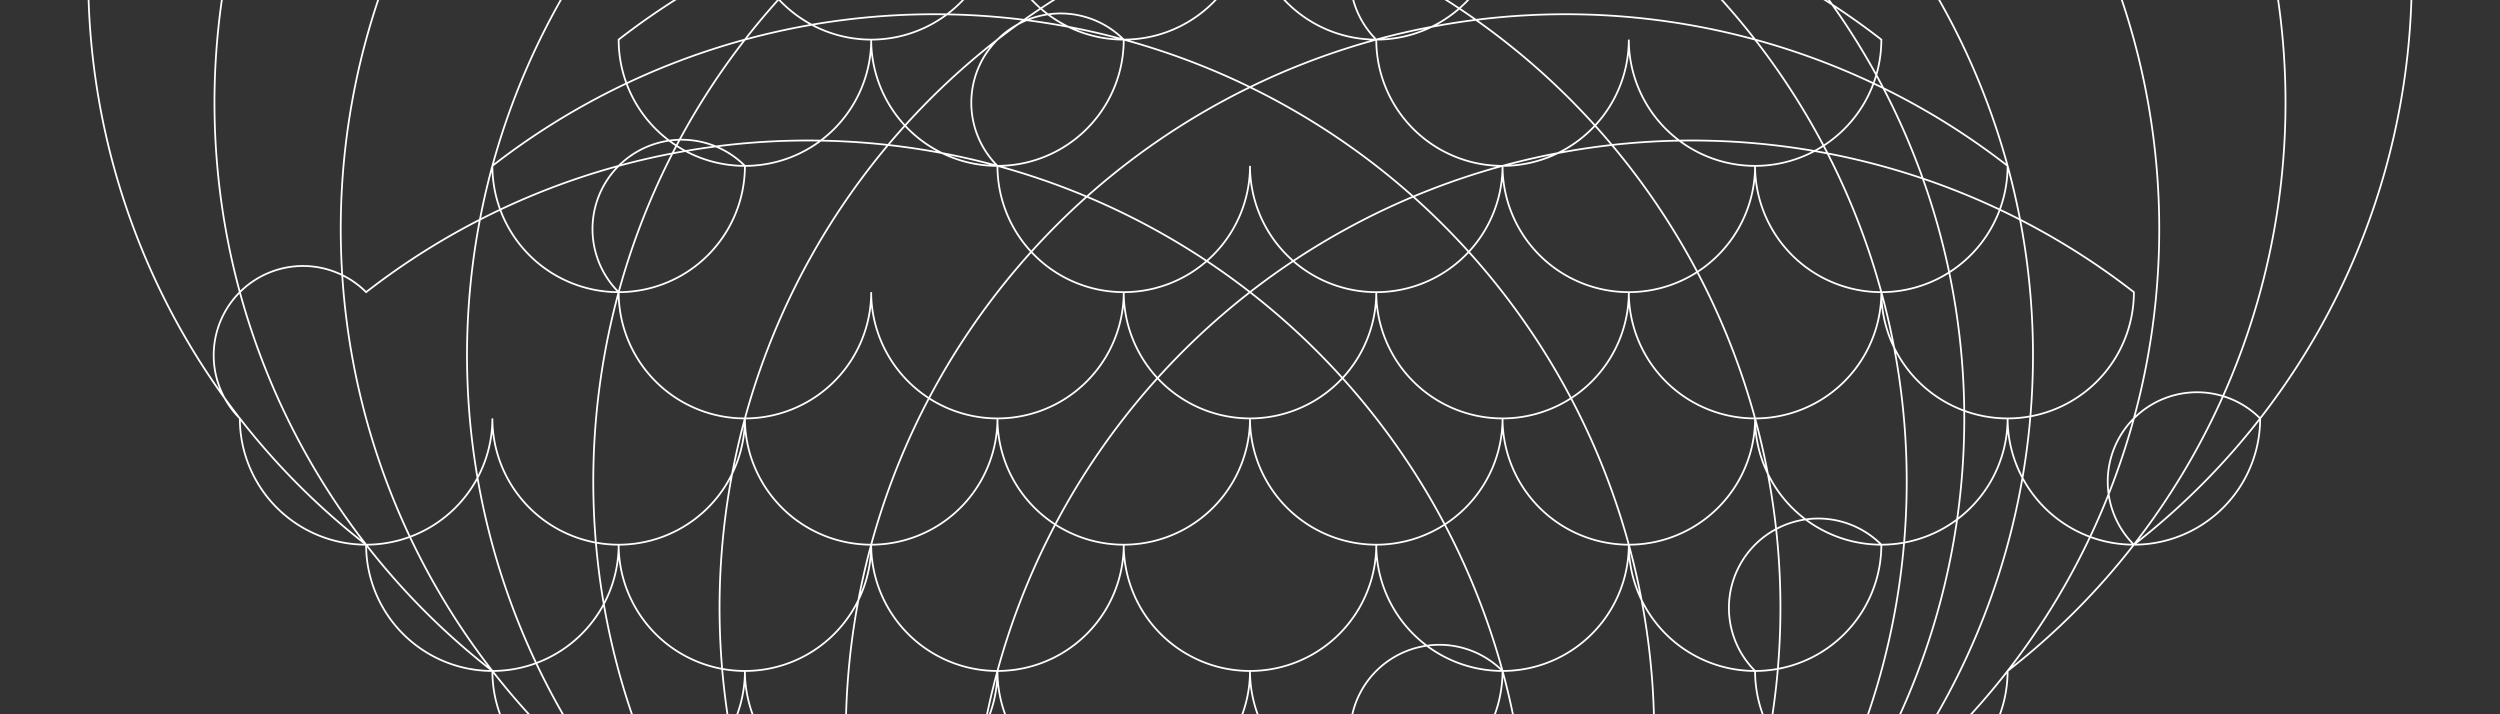 <svg xmlns="http://www.w3.org/2000/svg" id="arc-9-53db433d34ec8adecc3d7d192a11c550" fill="none" stroke="#fff" version="1.1" viewBox="-700 -800 1400 400"><rect x="-700" y="-800" width="1400" height="400" fill="#333333" stroke="none"/><path d="M400,0 A 50,50 0 1 1 400,0 A 50,50 0 1 1 500,800 A 50,50 0 1 1 600,700 A 50,50 0 1 1 700,600 A 50,50 0 1 1 800,500 A 50,50 0 1 1 0,400 A 50,50 0 1 1 100,300 A 50,50 0 1 1 200,200 A 50,50 0 1 1 300,100 A 50,50 0 1 1 300,200 A 50,50 0 1 1 400,100 A 50,50 0 1 1 500,0 A 50,50 0 1 1 600,800 A 50,50 0 1 1 700,700 A 50,50 0 1 1 800,600 A 50,50 0 1 1 0,500 A 50,50 0 1 1 100,400 A 50,50 0 1 1 200,300 A 50,50 0 1 1 200,400 A 50,50 0 1 1 300,300 A 50,50 0 1 1 400,200 A 50,50 0 1 1 500,100 A 50,50 0 1 1 600,0 A 50,50 0 1 1 700,800 A 50,50 0 1 1 800,700 A 50,50 0 1 1 0,600 A 50,50 0 1 1 100,500 A 50,50 0 1 1 100,600 A 50,50 0 1 1 200,500 A 50,50 0 1 1 300,400 A 50,50 0 1 1 400,300 A 50,50 0 1 1 500,200 A 50,50 0 1 1 600,100 A 50,50 0 1 1 700,0 A 50,50 0 1 1 800,800 A 50,50 0 1 1 0,700 A 50,50 0 1 1 0,800 A 50,50 0 1 1 100,700 A 50,50 0 1 1 200,600 A 50,50 0 1 1 300,500 A 50,50 0 1 1 400,400 A 50,50 0 1 1 500,300 A 50,50 0 1 1 600,200 A 50,50 0 1 1 700,100 A 50,50 0 1 1 800,0 A 50,50 0 1 1 800,100 A 50,50 0 1 1 0,0 A 50,50 0 1 1 100,800 A 50,50 0 1 1 200,700 A 50,50 0 1 1 300,600 A 50,50 0 1 1 400,500 A 50,50 0 1 1 500,400 A 50,50 0 1 1 600,300 A 50,50 0 1 1 700,200 A 50,50 0 1 1 700,300 A 50,50 0 1 1 800,200 A 50,50 0 1 1 0,100 A 50,50 0 1 1 100,0 A 50,50 0 1 1 200,800 A 50,50 0 1 1 300,700 A 50,50 0 1 1 400,600 A 50,50 0 1 1 500,500 A 50,50 0 1 1 600,400 A 50,50 0 1 1 600,500 A 50,50 0 1 1 700,400 A 50,50 0 1 1 800,300 A 50,50 0 1 1 0,200 A 50,50 0 1 1 100,100 A 50,50 0 1 1 200,0 A 50,50 0 1 1 300,800 A 50,50 0 1 1 400,700 A 50,50 0 1 1 500,600 A 50,50 0 1 1 500,700 A 50,50 0 1 1 600,600 A 50,50 0 1 1 700,500 A 50,50 0 1 1 800,400 A 50,50 0 1 1 0,300 A 50,50 0 1 1 100,200 A 50,50 0 1 1 200,100 A 50,50 0 1 1 300,0 A 50,50 0 1 1 400,800 A 50,50 0 1 1 400,0" transform="rotate(-135)"/></svg>